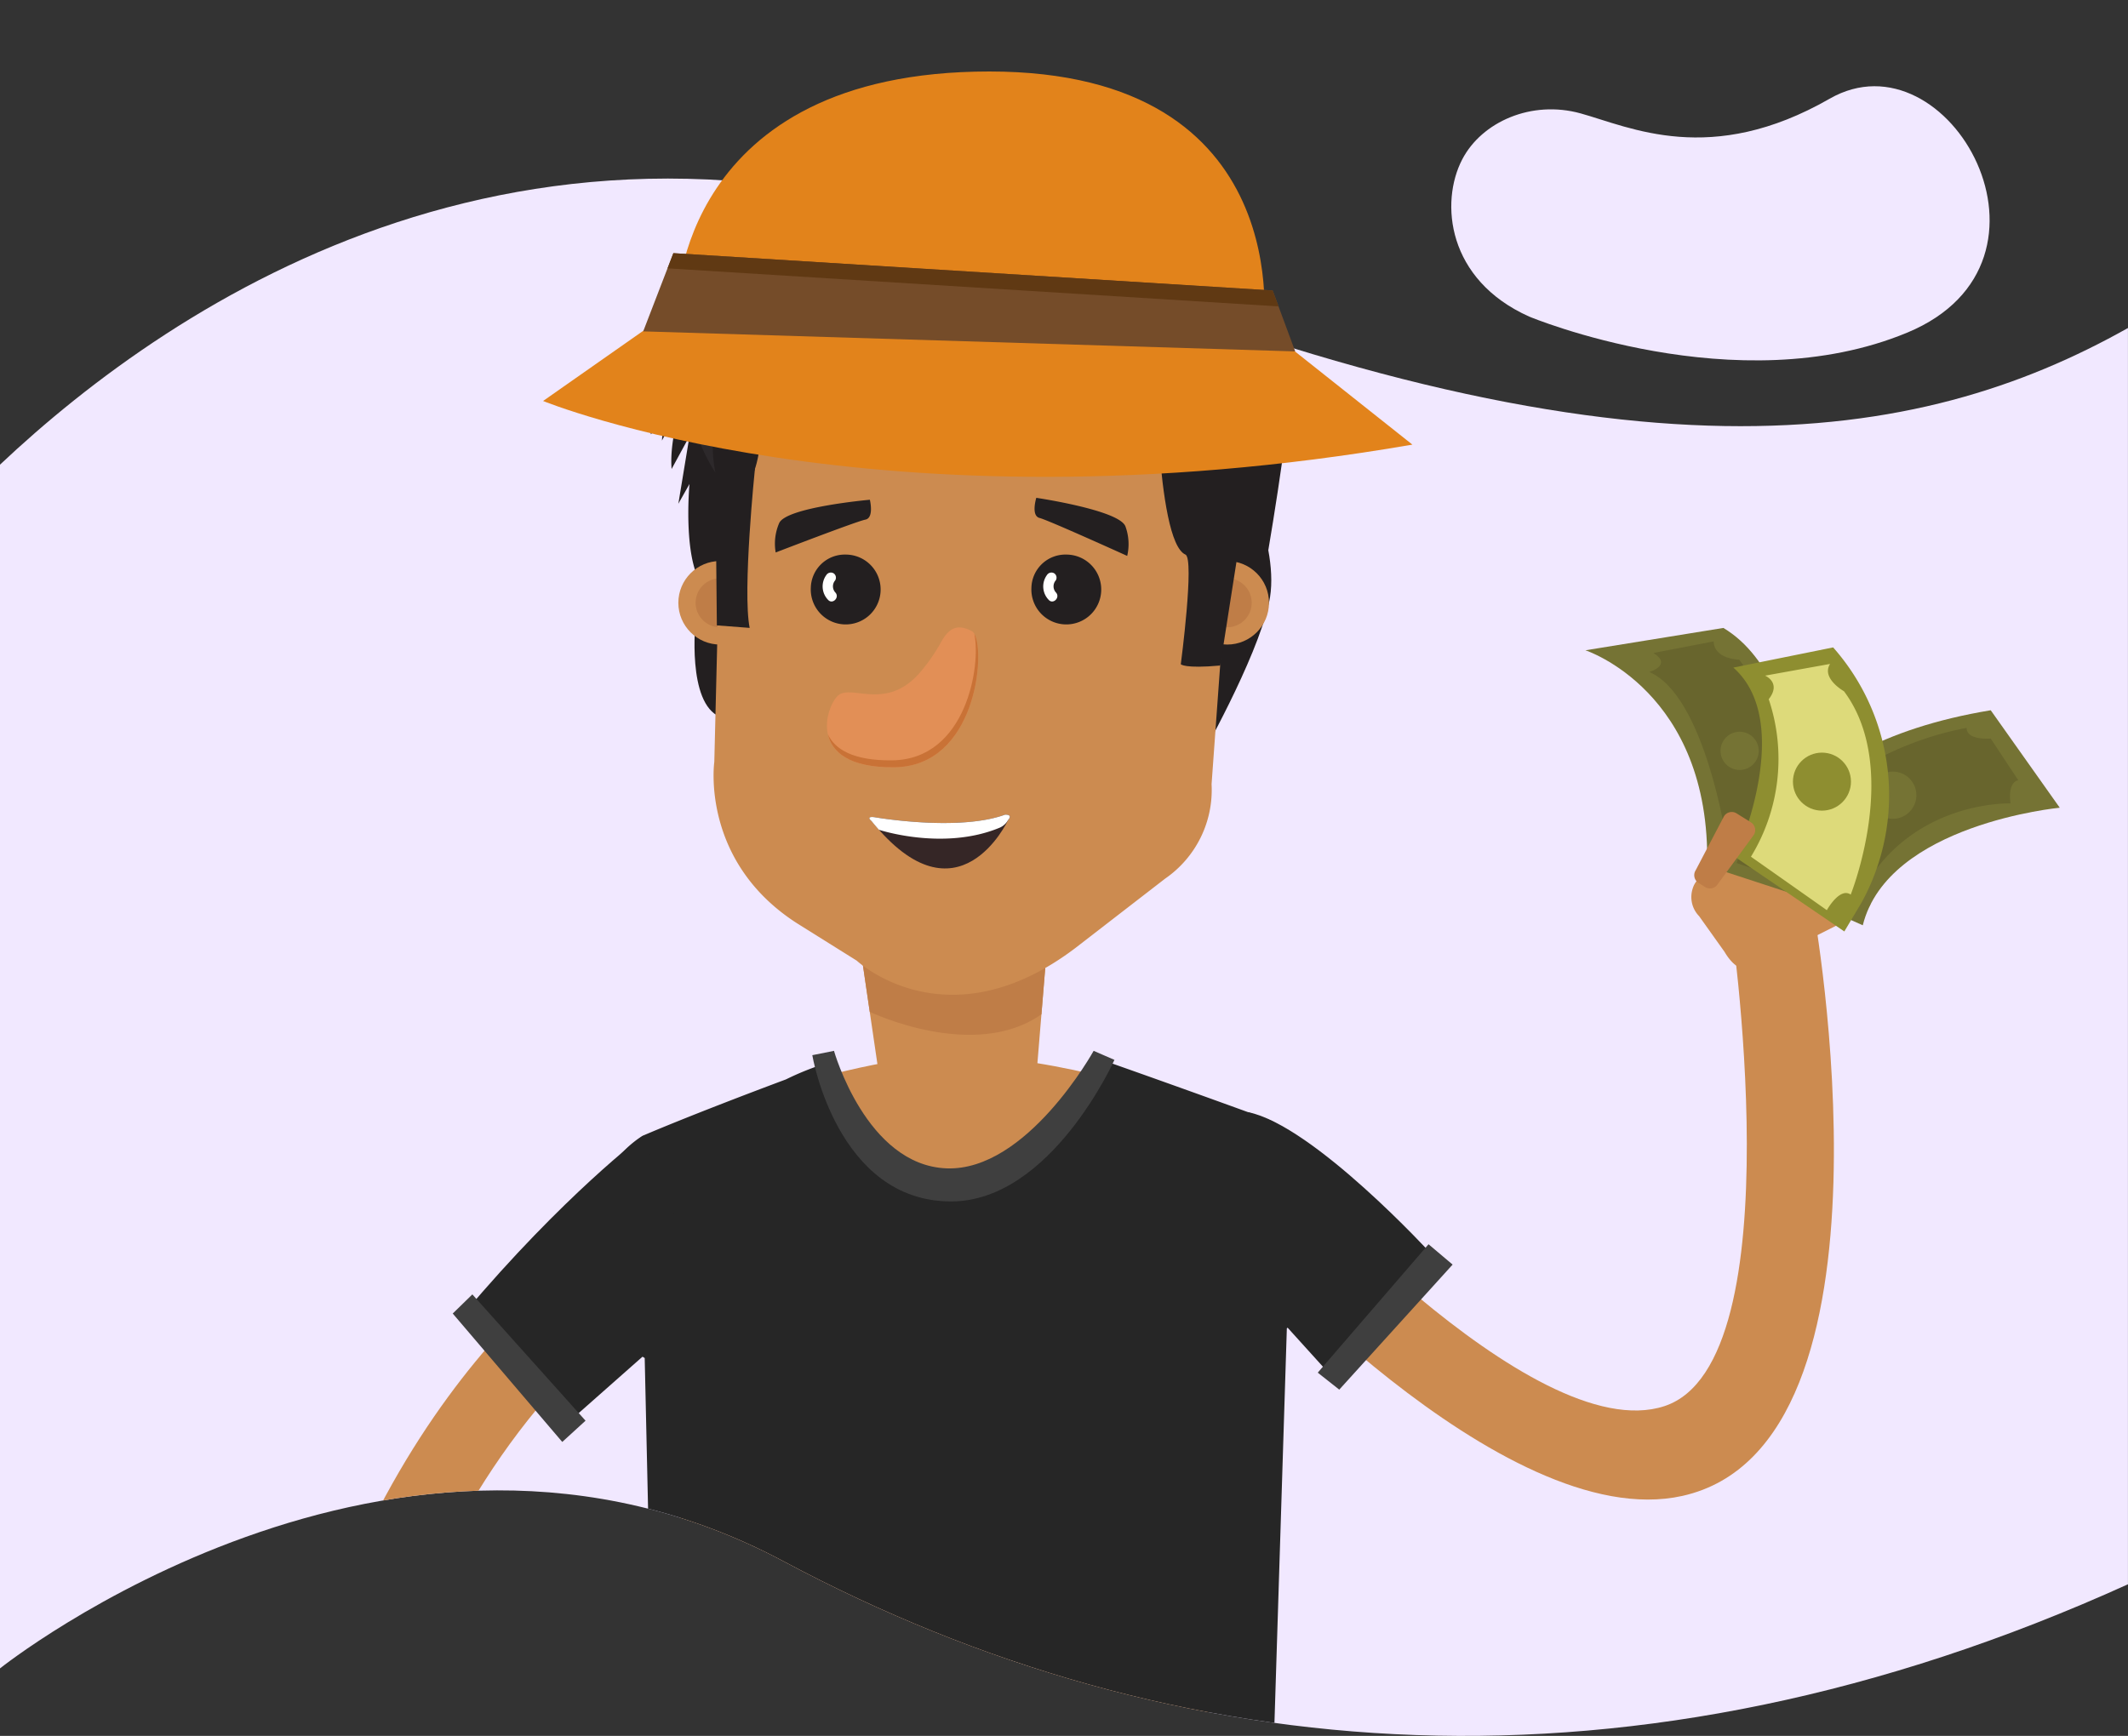 <svg xmlns="http://www.w3.org/2000/svg" xmlns:xlink="http://www.w3.org/1999/xlink" width="272" height="221.938" viewBox="0 0 272 221.938">
  <rect x="0" y="0" width="272" height="221.938" fill="#333333" stroke="none"/>
  <defs>
    <clipPath id="clip-path">
      <path id="Trazado_4570" data-name="Trazado 4570" d="M3089.94,1540.223v-45.452h-88.7v22.981c-36.613,1.887-64.2,21.774-79.734,36.432v153.9s50.4-40.273,100.187-13.686,108.417,31.652,171.813,2.93V1536.708C3171.477,1549.083,3142.135,1555.7,3089.94,1540.223Z" transform="translate(-2921.505 -1494.771)" fill="none"/>
    </clipPath>
  </defs>
  <g id="Grupo_2393" data-name="Grupo 2393" transform="translate(-2921.505 -1494.771)">
    <path id="Trazado_4496" data-name="Trazado 4496" d="M3193.5,1695.648V1535.029c-26.72,15.013-64.169,21.579-140.163-9.518-62.723-25.667-109.6,6.022-131.837,26.994v153.9s50.4-40.273,100.187-13.687S3130.108,1724.37,3193.5,1695.648Z" transform="translate(0 1.679)" fill="#f1e8ff"/>
    <path id="Trazado_4497" data-name="Trazado 4497" d="M3094.045,1528.506s26.541,11.114,48.354,2.049,5.277-38.631-9.932-29.9-25.524,3.628-31.823,1.881-12.641,1.085-15.138,5.869C3082.632,1513.915,3083.564,1523.8,3094.045,1528.506Z" transform="translate(22.905 6.735)" fill="#f1e8ff"/>
    <g id="Grupo_2392" data-name="Grupo 2392" transform="translate(2921.505 1494.771)">
      <g id="Grupo_2391" data-name="Grupo 2391" clip-path="url(#clip-path)">
        <g id="Grupo_2390" data-name="Grupo 2390" transform="translate(34.209 9.138)">
          <path id="Trazado_4498" data-name="Trazado 4498" d="M2994.27,1643.147s-34.388,22.3-41.071,80.9l9.606,3.045s2.737-47.644,35.918-75.114Z" transform="translate(-2953.199 -1492.133)" fill="#cc8b50"/>
          <path id="Trazado_4499" data-name="Trazado 4499" d="M3009.442,1556.313l-5.55,12.919s-1.163,10.583,3.132,12.311,11.209-17.494,10.811-17.721S3009.442,1556.313,3009.442,1556.313Z" transform="translate(-2949.187 -1499.025)" fill="#231f20"/>
          <path id="Trazado_4500" data-name="Trazado 4500" d="M3005.651,1535.485s-5.138,9.858-4.611,16.558l2.286-4.2-1.424,8.641,1.424-2.526s-1.037,11.034,2.325,13.693a41.644,41.644,0,0,0,7.881,4.629l18.213-43.58Z" transform="translate(-2949.405 -1501.216)" fill="#231f20"/>
          <path id="Trazado_4501" data-name="Trazado 4501" d="M3069.179,1549.362s5.826,10.734,4.178,18.144-8.932,20.172-8.932,20.172l-12.516-16.092Z" transform="translate(-2945.365 -1499.576)" fill="#231f20"/>
          <path id="Trazado_4502" data-name="Trazado 4502" d="M3023.443,1607.451l3.448,23.5h18.375l1.978-24.083Z" transform="translate(-2947.624 -1495.012)" fill="#cc8b50"/>
          <path id="Trazado_4503" data-name="Trazado 4503" d="M3024.586,1615.24s13.343,6.4,21.945.312l.713-8.679-23.8.577Z" transform="translate(-2947.624 -1495.012)" fill="#bf7d47"/>
          <path id="Trazado_4504" data-name="Trazado 4504" d="M3035.5,1623.854l-37.244,6.013s-12.7,7.124.889,21.728l10.949,81.6s27.276,8.2,58.033-3.92l6.676-76.13s16.427-11.067,0-24.821Z" transform="translate(-2950.051 -1493.664)" fill="#cc8b50"/>
          <path id="Trazado_4505" data-name="Trazado 4505" d="M3074.4,1628.652l-20.542,15.2L3006,1635.106l-8.141-4.913s27.3-11.442,41.992-10.366,25.973,5.323,34.556,8.826" transform="translate(-2949.655 -1493.99)" fill="#cc8b50"/>
          <ellipse id="Elipse_420" data-name="Elipse 420" cx="22.889" cy="29.508" rx="22.889" ry="29.508" transform="translate(58.21 256.186) rotate(-87.768)" fill="#cc8b50"/>
          <g id="Grupo_2377" data-name="Grupo 2377" transform="translate(41.224 126.365)">
            <g id="Grupo_2376" data-name="Grupo 2376">
              <path id="Trazado_4506" data-name="Trazado 4506" d="M3056.784,1620.31c11.508,4.048,21.646,7.762,21.646,7.762,19.882,11.111,2.012,26.572,2.012,26.572l-3.261,103.857H3000.6l-2.235-100.068s-5.493-2.948-6.826-13.474,6.6-14.956,6.6-14.956,5.771-2.513,18.276-7.19a35.911,35.911,0,0,1,5.322-2.118s2.278,15.681,14.9,16.479S3056.784,1620.31,3056.784,1620.31Z" transform="translate(-2991.392 -1620.31)" fill="#262626"/>
            </g>
          </g>
          <g id="Grupo_2378" data-name="Grupo 2378" transform="translate(117.313 62.59)">
            <circle id="Elipse_421" data-name="Elipse 421" cx="5.34" cy="5.34" r="5.34" fill="#cc8b50"/>
            <circle id="Elipse_422" data-name="Elipse 422" cx="3.132" cy="3.132" r="3.132" transform="translate(2.207 2.207)" fill="#bf7d47"/>
          </g>
          <g id="Grupo_2379" data-name="Grupo 2379" transform="translate(52.497 62.59)">
            <circle id="Elipse_423" data-name="Elipse 423" cx="5.34" cy="5.34" r="5.34" fill="#cc8b50"/>
            <circle id="Elipse_424" data-name="Elipse 424" cx="3.132" cy="3.132" r="3.132" transform="translate(2.207 2.207)" fill="#bf7d47"/>
          </g>
          <path id="Trazado_4507" data-name="Trazado 4507" d="M3006.1,1590.039l1.2-48.932s3.349-20.857,35.61-19.289,29.9,29.737,29.9,29.737l-.163.032-2.986,41.3a13.766,13.766,0,0,1-5.931,12.075l-11.512,8.9c-16.4,12.394-27.912,1.59-27.912,1.59l-7.489-4.684C3004.268,1602.818,3006.1,1590.039,3006.1,1590.039Z" transform="translate(-2949.007 -1501.769)" fill="#cc8b50"/>
          <g id="Grupo_2380" data-name="Grupo 2380" transform="translate(97.627 61.766)">
            <path id="Trazado_4508" data-name="Trazado 4508" d="M3043.648,1564.68a4.465,4.465,0,1,0,4.46-4.219A4.345,4.345,0,0,0,3043.648,1564.68Z" transform="translate(-3043.648 -1560.461)" fill="#231f20"/>
            <path id="Trazado_4509" data-name="Trazado 4509" d="M3046.663,1563.575a1.162,1.162,0,0,0,.016,1.571c.568.63-.364,1.568-.935.935a2.465,2.465,0,0,1-.222-3.173.683.683,0,0,1,.9-.237.665.665,0,0,1,.238.9Z" transform="translate(-3043.537 -1560.292)" fill="#fff"/>
          </g>
          <g id="Grupo_2381" data-name="Grupo 2381" transform="translate(69.43 61.766)">
            <path id="Trazado_4510" data-name="Trazado 4510" d="M3017.524,1564.68a4.465,4.465,0,1,0,4.46-4.219A4.345,4.345,0,0,0,3017.524,1564.68Z" transform="translate(-3017.524 -1560.461)" fill="#231f20"/>
            <path id="Trazado_4511" data-name="Trazado 4511" d="M3020.539,1563.575a1.163,1.163,0,0,0,.015,1.571c.569.63-.363,1.568-.934.935a2.465,2.465,0,0,1-.223-3.173.685.685,0,0,1,.9-.237.665.665,0,0,1,.238.9Z" transform="translate(-3017.413 -1560.292)" fill="#fff"/>
          </g>
          <g id="Grupo_2382" data-name="Grupo 2382" transform="translate(71.499 71.083)">
            <path id="Trazado_4512" data-name="Trazado 4512" d="M3031.115,1575.09a22.915,22.915,0,0,0,2.8-3.93c1.065-2.008,2.162-2.582,4.044-1.593s1.16,17.281-9.915,17.4-8.9-7.4-7.276-9.084S3026.778,1579.819,3031.115,1575.09Z" transform="translate(-3019.441 -1569.094)" fill="#e28f56"/>
            <path id="Trazado_4513" data-name="Trazado 4513" d="M3027.737,1586.025c9.535-.1,11.393-12.188,10.525-16.179,1.449,2.546.189,16.948-10.222,17.063-5.831.064-7.985-1.991-8.485-4.2C3020.406,1584.551,3022.7,1586.08,3027.737,1586.025Z" transform="translate(-3019.432 -1569.034)" fill="#c97236"/>
          </g>
          <path id="Trazado_4514" data-name="Trazado 4514" d="M3044.241,1553.739s10.68,1.574,11.4,3.672a6.607,6.607,0,0,1,.219,3.755s-10.068-4.57-11.2-4.852S3044.241,1553.739,3044.241,1553.739Z" transform="translate(-2945.991 -1499.229)" fill="#231f20"/>
          <path id="Trazado_4515" data-name="Trazado 4515" d="M3025.407,1553.967s-10.753.953-11.6,3.006a6.608,6.608,0,0,0-.437,3.736s10.317-3.979,11.462-4.2S3025.407,1553.967,3025.407,1553.967Z" transform="translate(-2948.431 -1499.211)" fill="#231f20"/>
          <path id="Trazado_4516" data-name="Trazado 4516" d="M3068.709,1563.881s.058-14.1,1.275-18.092,2.6-7.347-6.066-18.032l-5.612,8.472s0,25.123,3.864,26.828c1.183.521-.592,14.017-.592,14.017s.434.586,5.041.166Z" transform="translate(-2944.857 -1501.291)" fill="#231f20"/>
          <path id="Trazado_4517" data-name="Trazado 4517" d="M3063.235,1545.215s.142-5.934-7.733-8.184-29.841-2.789-34.467-.828-19.765,11.824-20,9.8c0,0,8.5-20,16.324-24.2s21.782-8.847,30.79-6.508a150.569,150.569,0,0,0,17.231,3.353s5.737,3.568,5.313,7.775S3063.235,1545.215,3063.235,1545.215Z" transform="translate(-2949.402 -1502.33)" fill="#231f20"/>
          <path id="Trazado_4518" data-name="Trazado 4518" d="M3058.306,1536.229l5.612-8.472s10.739,5.649,11.8,8.472-2.956,26.268-2.956,26.268l-4.054-2.52-4.792-2.09Z" transform="translate(-2944.857 -1501.291)" fill="#231f20"/>
          <path id="Trazado_4519" data-name="Trazado 4519" d="M3012.055,1535.655s.986,12.941-1.236,16.966-3.991,15.479-3.991,15.479-1.642-20.443.463-28.045S3012.055,1535.655,3012.055,1535.655Z" transform="translate(-2948.991 -1500.717)" fill="#231f20"/>
          <path id="Trazado_4520" data-name="Trazado 4520" d="M3008.805,1547.735l2.469,2.8s-1.61,15.612-.67,20.31l-4.194-.321-.191-19.533Z" transform="translate(-2948.991 -1499.705)" fill="#231f20"/>
          <path id="Trazado_4521" data-name="Trazado 4521" d="M3068.672,1532.038s6.97-9.633-1.747-15.722c-6.18-4.315-44.847-3.767-50.877,0s-14.141,13-16.267,19.383a32.462,32.462,0,0,0-1.164,13.133s3.235-4.9,10.6-10.422C3014.8,1534.217,3068.672,1532.038,3068.672,1532.038Z" transform="translate(-2949.612 -1502.44)" fill="#231f20"/>
          <path id="Trazado_4522" data-name="Trazado 4522" d="M3061.588,1541.1s3.706-9.091-1.66-13.129-39.626-4.065-45.627,1.133-4,12.976-4,12.976,2.458-2.625,10.021-6.1C3026.5,1533.141,3060.653,1537.81,3061.588,1541.1Z" transform="translate(-2948.692 -1501.505)" fill="#423e3f"/>
          <path id="Trazado_4523" data-name="Trazado 4523" d="M3060.79,1541.415s.482-13.722-9.252-16.634-31.495,0-31.495,0,30.8-8.076,37.079-.3S3060.79,1541.415,3060.79,1541.415Z" transform="translate(-2947.894 -1501.819)" fill="#2d292b"/>
          <path id="Trazado_4524" data-name="Trazado 4524" d="M3055.7,1539.485s1.086-12.014-10.656-16.38A29.743,29.743,0,0,1,3055.7,1539.485Z" transform="translate(-2945.91 -1501.66)" fill="#2d292b"/>
          <path id="Trazado_4525" data-name="Trazado 4525" d="M3052.229,1538.434s3.081-12.36-11.875-15.329C3040.354,1523.1,3047.229,1524.005,3052.229,1538.434Z" transform="translate(-2946.282 -1501.66)" fill="#2d292b"/>
          <path id="Trazado_4526" data-name="Trazado 4526" d="M3048.7,1537.665s-2.208-11.5-12.523-15A75.381,75.381,0,0,1,3048.7,1537.665Z" transform="translate(-2946.614 -1501.695)" fill="#2d292b"/>
          <path id="Trazado_4527" data-name="Trazado 4527" d="M3060.854,1534.246s-3.129-3.146-11.729-4.552c-8.125-1.33-35.547-5.976-49.107,19.708,0,0,.4-10.27,6.082-16.85,0,0-7.179,11.067-7.478,16.052,0,0-2.892-15.858,9.372-22.835s28.287-11.763,41.662-8.672,16.366,10.5,15.967,14.224-3.111,10.486-3.111,10.486S3061.42,1535.985,3060.854,1534.246Z" transform="translate(-2949.617 -1502.213)" fill="#2d292b"/>
          <path id="Trazado_4528" data-name="Trazado 4528" d="M3049.443,1537.754a33.412,33.412,0,0,0-5.8-12.948Z" transform="translate(-2946.021 -1501.525)" fill="#2d292b"/>
          <path id="Trazado_4529" data-name="Trazado 4529" d="M3044.16,1536.974s1.086-12.014-10.656-16.38A29.731,29.731,0,0,1,3044.16,1536.974Z" transform="translate(-2946.825 -1501.859)" fill="#2d292b"/>
          <path id="Trazado_4530" data-name="Trazado 4530" d="M3041.943,1536.681s3.08-12.36-11.876-15.33C3030.067,1521.351,3036.942,1522.252,3041.943,1536.681Z" transform="translate(-2947.098 -1501.8)" fill="#2d292b"/>
          <path id="Trazado_4531" data-name="Trazado 4531" d="M3038.136,1536.234s-2.207-11.5-12.522-15A75.371,75.371,0,0,1,3038.136,1536.234Z" transform="translate(-2947.452 -1501.809)" fill="#2d292b"/>
          <path id="Trazado_4532" data-name="Trazado 4532" d="M3039.288,1536.109a33.413,33.413,0,0,0-5.8-12.948Z" transform="translate(-2946.826 -1501.656)" fill="#2d292b"/>
          <path id="Trazado_4533" data-name="Trazado 4533" d="M3034.262,1535.775s3.081-12.36-11.875-15.33C3022.387,1520.445,3029.262,1521.346,3034.262,1535.775Z" transform="translate(-2947.708 -1501.871)" fill="#2d292b"/>
          <path id="Trazado_4534" data-name="Trazado 4534" d="M3031.078,1535.6s-2.206-11.5-12.522-15A75.358,75.358,0,0,1,3031.078,1535.6Z" transform="translate(-2948.012 -1501.859)" fill="#2d292b"/>
          <path id="Trazado_4535" data-name="Trazado 4535" d="M3032.231,1535.474a33.411,33.411,0,0,0-5.795-12.948Z" transform="translate(-2947.387 -1501.706)" fill="#2d292b"/>
          <path id="Trazado_4536" data-name="Trazado 4536" d="M3028.64,1535.623s3.08-12.36-11.876-15.33C3016.764,1520.293,3023.639,1521.194,3028.64,1535.623Z" transform="translate(-2948.154 -1501.883)" fill="#2d292b"/>
          <path id="Trazado_4537" data-name="Trazado 4537" d="M3025.272,1535.168s-1.767-8.592-10.028-11.212A57.576,57.576,0,0,1,3025.272,1535.168Z" transform="translate(-2948.274 -1501.593)" fill="#2d292b"/>
          <path id="Trazado_4538" data-name="Trazado 4538" d="M3026.608,1535.322a33.411,33.411,0,0,0-5.795-12.948Z" transform="translate(-2947.833 -1501.718)" fill="#2d292b"/>
          <path id="Trazado_4539" data-name="Trazado 4539" d="M3021.372,1535.677s2.476-8.966-9.545-11.121C3011.828,1524.556,3017.353,1525.21,3021.372,1535.677Z" transform="translate(-2948.546 -1501.545)" fill="#2d292b"/>
          <path id="Trazado_4540" data-name="Trazado 4540" d="M3019.313,1536.507s-1.813-8.966-10.291-11.7A59.741,59.741,0,0,1,3019.313,1536.507Z" transform="translate(-2948.768 -1501.525)" fill="#2d292b"/>
          <path id="Trazado_4541" data-name="Trazado 4541" d="M3020.12,1536.109a33.411,33.411,0,0,0-5.8-12.948Z" transform="translate(-2948.348 -1501.656)" fill="#2d292b"/>
          <path id="Trazado_4542" data-name="Trazado 4542" d="M3016.685,1537.8s-1.813-8.967-10.29-11.7A59.794,59.794,0,0,1,3016.685,1537.8Z" transform="translate(-2948.977 -1501.423)" fill="#2d292b"/>
          <path id="Trazado_4543" data-name="Trazado 4543" d="M3017.492,1537.4a33.408,33.408,0,0,0-5.795-12.948Z" transform="translate(-2948.556 -1501.553)" fill="#2d292b"/>
          <path id="Trazado_4544" data-name="Trazado 4544" d="M3013.6,1539.44s-1.813-8.966-10.291-11.7A59.758,59.758,0,0,1,3013.6,1539.44Z" transform="translate(-2949.222 -1501.292)" fill="#2d292b"/>
          <path id="Trazado_4545" data-name="Trazado 4545" d="M3014.41,1539.042a33.432,33.432,0,0,0-5.795-12.948Z" transform="translate(-2948.801 -1501.423)" fill="#2d292b"/>
          <path id="Trazado_4546" data-name="Trazado 4546" d="M3023.916,1529.02s-11.692,3.771-12.234,10.1a81.259,81.259,0,0,0-.322,10.329s-4.694-4.546-3.347-10.329c0,0-2.859,6.937-1.546,13.451,0,0-8.532-12.346,1.646-20.206S3023.916,1529.02,3023.916,1529.02Z" transform="translate(-2949.237 -1501.293)" fill="#2d292b"/>
          <path id="Trazado_4547" data-name="Trazado 4547" d="M3063.319,1529.93s-4.816-10.99-25.82-10.592-33.618,16.362-33.618,16.362S3032.773,1506.489,3063.319,1529.93Z" transform="translate(-2949.177 -1501.96)" fill="#231f20"/>
          <path id="Trazado_4548" data-name="Trazado 4548" d="M3053.275,1526.343s-29.431-12.226-44.66,9.782C3008.615,1536.125,3020.371,1517.285,3053.275,1526.343Z" transform="translate(-2948.801 -1501.672)" fill="#231f20"/>
          <path id="Trazado_4549" data-name="Trazado 4549" d="M3060.773,1535.205s-3.347-9.111-23.8-9.294C3036.977,1525.911,3053.042,1526.071,3060.773,1535.205Z" transform="translate(-2946.55 -1501.438)" fill="#231f20"/>
          <g id="Grupo_2383" data-name="Grupo 2383" transform="translate(76.921 95.021)">
            <path id="Trazado_4550" data-name="Trazado 4550" d="M3025.1,1591.59s10.653,1.871,16.7-.316c0,0,1.079-.088.386.691,0,0-6.409,13.821-17.437.126C3024.74,1592.091,3023.924,1591.45,3025.1,1591.59Z" transform="translate(-3024.464 -1591.271)" fill="#352626"/>
            <path id="Trazado_4551" data-name="Trazado 4551" d="M3041.089,1592.944a2.209,2.209,0,0,0,1.088-.979c.693-.778-.386-.691-.386-.691-6.042,2.187-16.7.316-16.7.316-1.171-.14-.355.5-.355.5.317.393.629.762.94,1.111C3025.68,1593.2,3033.9,1595.927,3041.089,1592.944Z" transform="translate(-3024.464 -1591.271)" fill="#fff"/>
          </g>
          <path id="Trazado_4552" data-name="Trazado 4552" d="M3017.7,1619.8s3.13,18.7,17.736,18.7c12.77,0,20.881-18.1,20.881-18.1l-2.657-1.155s-8.528,15.418-18.8,15.026-14.39-15.026-14.39-15.026Z" transform="translate(-2948.08 -1494.031)" fill="#3f3f3f"/>
          <path id="Trazado_4553" data-name="Trazado 4553" d="M3072.313,1633.837s33.425,37.755,50.357,32.177,8.347-63,8.347-63l10.652-.756s12.494,68.75-16.728,75.241c-22.968,5.1-57.407-33.547-57.407-33.547Z" transform="translate(-2944.125 -1495.378)" fill="#cc8b50"/>
          <g id="Grupo_2384" data-name="Grupo 2384" transform="translate(181.974 92.157)">
            <path id="Trazado_4554" data-name="Trazado 4554" d="M3142.011,1604.817c.128-.072,1.989-1.017,2.1-1.112,1.094-.914.714-2.141-.078-3.253l-4.724-10.325a2.527,2.527,0,0,0-.823-1.045,2.6,2.6,0,0,0-3,.021l-12.639,10.472a2.838,2.838,0,0,0-.879,1.35,3.5,3.5,0,0,0,.822,3.531l3.248,4.563c1.62,2.73,3.2,2.478,4.369,1.643Z" transform="translate(-3121.792 -1588.618)" fill="#cc8b50"/>
          </g>
          <path id="Trazado_4555" data-name="Trazado 4555" d="M3002.1,1637.966l-2.768-8.675s-10.073,7.544-22.887,22.741l12.827,14.358,11.828-10.457,4.343-14.086Z" transform="translate(-2951.354 -1493.233)" fill="#262626"/>
          <path id="Trazado_4556" data-name="Trazado 4556" d="M3069.728,1626.507l-5.8,15.561,16.827,18.593,12.41-16.012S3078.1,1628.2,3069.728,1626.507Z" transform="translate(-2944.411 -1493.454)" fill="#262626"/>
          <path id="Trazado_4557" data-name="Trazado 4557" d="M2977.626,1648.094l14.468,16.146-2.975,2.718-14-16.418Z" transform="translate(-2951.459 -1491.74)" fill="#3f3f3f"/>
          <path id="Trazado_4558" data-name="Trazado 4558" d="M3077.555,1658.572l14.16-16.417,3.077,2.6-14.489,15.987Z" transform="translate(-2943.329 -1492.212)" fill="#3f3f3f"/>
          <g id="Grupo_2385" data-name="Grupo 2385" transform="translate(35.209)">
            <path id="Trazado_4559" data-name="Trazado 4559" d="M2999.158,1533.606l-13.339,9.349s42.478,17.413,111.115,5.58l-15.246-12.1Z" transform="translate(-2985.819 -1500.827)" fill="#e2831b"/>
            <path id="Trazado_4560" data-name="Trazado 4560" d="M3001.709,1533s.176-29.762,39.888-29.762,35,33.311,35,33.311Z" transform="translate(-2984.558 -1503.237)" fill="#e2831b"/>
            <path id="Trazado_4561" data-name="Trazado 4561" d="M3001.528,1524.758l76.6,4.773,2.886,7.79-83.34-2.564Z" transform="translate(-2984.878 -1501.529)" fill="#754c29"/>
            <path id="Trazado_4562" data-name="Trazado 4562" d="M3078.656,1531.565l-.754-2.034-76.6-4.773-.748,1.941Z" transform="translate(-2984.649 -1501.529)" fill="#603913"/>
          </g>
          <g id="Grupo_2389" data-name="Grupo 2389" transform="translate(168.44 71.144)">
            <g id="Grupo_2386" data-name="Grupo 2386" transform="translate(21.205 10.526)">
              <path id="Trazado_4563" data-name="Trazado 4563" d="M3128.9,1600.074s2.294-16.5,30.6-21.172l8.823,12.46s-21.958,2.095-25.176,15.03Z" transform="translate(-3128.9 -1578.902)" fill="#757334"/>
              <path id="Trazado_4564" data-name="Trazado 4564" d="M3132.756,1594.549a40.618,40.618,0,0,1,23.369-13.563s-.283,1.537,3.071,1.372l3.518,5.327s-1.372.109-.988,2.964c0,0-12.36-.458-18.783,10.853,0,0-2.806-1.739-3.3,1.71l-6.356-4.435A6.422,6.422,0,0,0,3132.756,1594.549Z" transform="translate(-3128.594 -1578.737)" fill="#68652d"/>
              <circle id="Elipse_425" data-name="Elipse 425" cx="3.02" cy="3.02" r="3.02" transform="translate(15.058 7.841)" fill="#757334"/>
            </g>
            <g id="Grupo_2387" data-name="Grupo 2387">
              <path id="Trazado_4565" data-name="Trazado 4565" d="M3109.254,1572.009s16.043,5.223,15.557,27.563l12.877,4.211s1.6-27.209-10.8-34.632Z" transform="translate(-3109.254 -1569.15)" fill="#757334"/>
              <path id="Trazado_4566" data-name="Trazado 4566" d="M3117.347,1572.224l7.7-1.48s-.178,2.134,3.265,2.338c0,0,8.012,10.219,6.746,26.2,0,0-1.271-.2-1.975,1.536l-5.1-1.734s1.252-3.17-1.341-3.137c0,0-2.746-18.264-9.825-21.294C3116.812,1574.658,3119.827,1573.782,3117.347,1572.224Z" transform="translate(-3108.654 -1569.023)" fill="#68652d"/>
              <circle id="Elipse_426" data-name="Elipse 426" cx="2.443" cy="2.443" r="2.443" transform="translate(17.267 13.273)" fill="#757334"/>
            </g>
            <g id="Grupo_2388" data-name="Grupo 2388" transform="translate(18.905 2.491)">
              <path id="Trazado_4567" data-name="Trazado 4567" d="M3139.527,1571.458a28.523,28.523,0,0,1,3.648,32.593l-2.219,3.723-13.906-9.483s7.785-17.121-.281-24.253Z" transform="translate(-3126.769 -1571.458)" fill="#8e8e30"/>
              <path id="Trazado_4568" data-name="Trazado 4568" d="M3130.663,1574.913s2.126.894.464,3.013a23.964,23.964,0,0,1-2.272,20.137l9.7,6.833s1.65-2.977,3.052-1.989c0,0,6.476-16.192-.861-26,0,0-2.94-1.652-1.776-3.493Z" transform="translate(-3126.604 -1571.303)" fill="#ddda7a"/>
              <circle id="Elipse_427" data-name="Elipse 427" cx="3.708" cy="3.708" r="3.708" transform="translate(7.619 13.453)" fill="#8e8e30"/>
            </g>
          </g>
          <path id="Trazado_4569" data-name="Trazado 4569" d="M3123.541,1600.554l-.856-.533a1.168,1.168,0,0,1-.372-1.6l3.63-6.923a1.168,1.168,0,0,1,1.6-.372l1.844,1.151a1.168,1.168,0,0,1,.371,1.6l-4.618,6.307A1.167,1.167,0,0,1,3123.541,1600.554Z" transform="translate(-2939.791 -1496.276)" fill="#bf7d47"/>
        </g>
      </g>
    </g>
  </g>
</svg>
